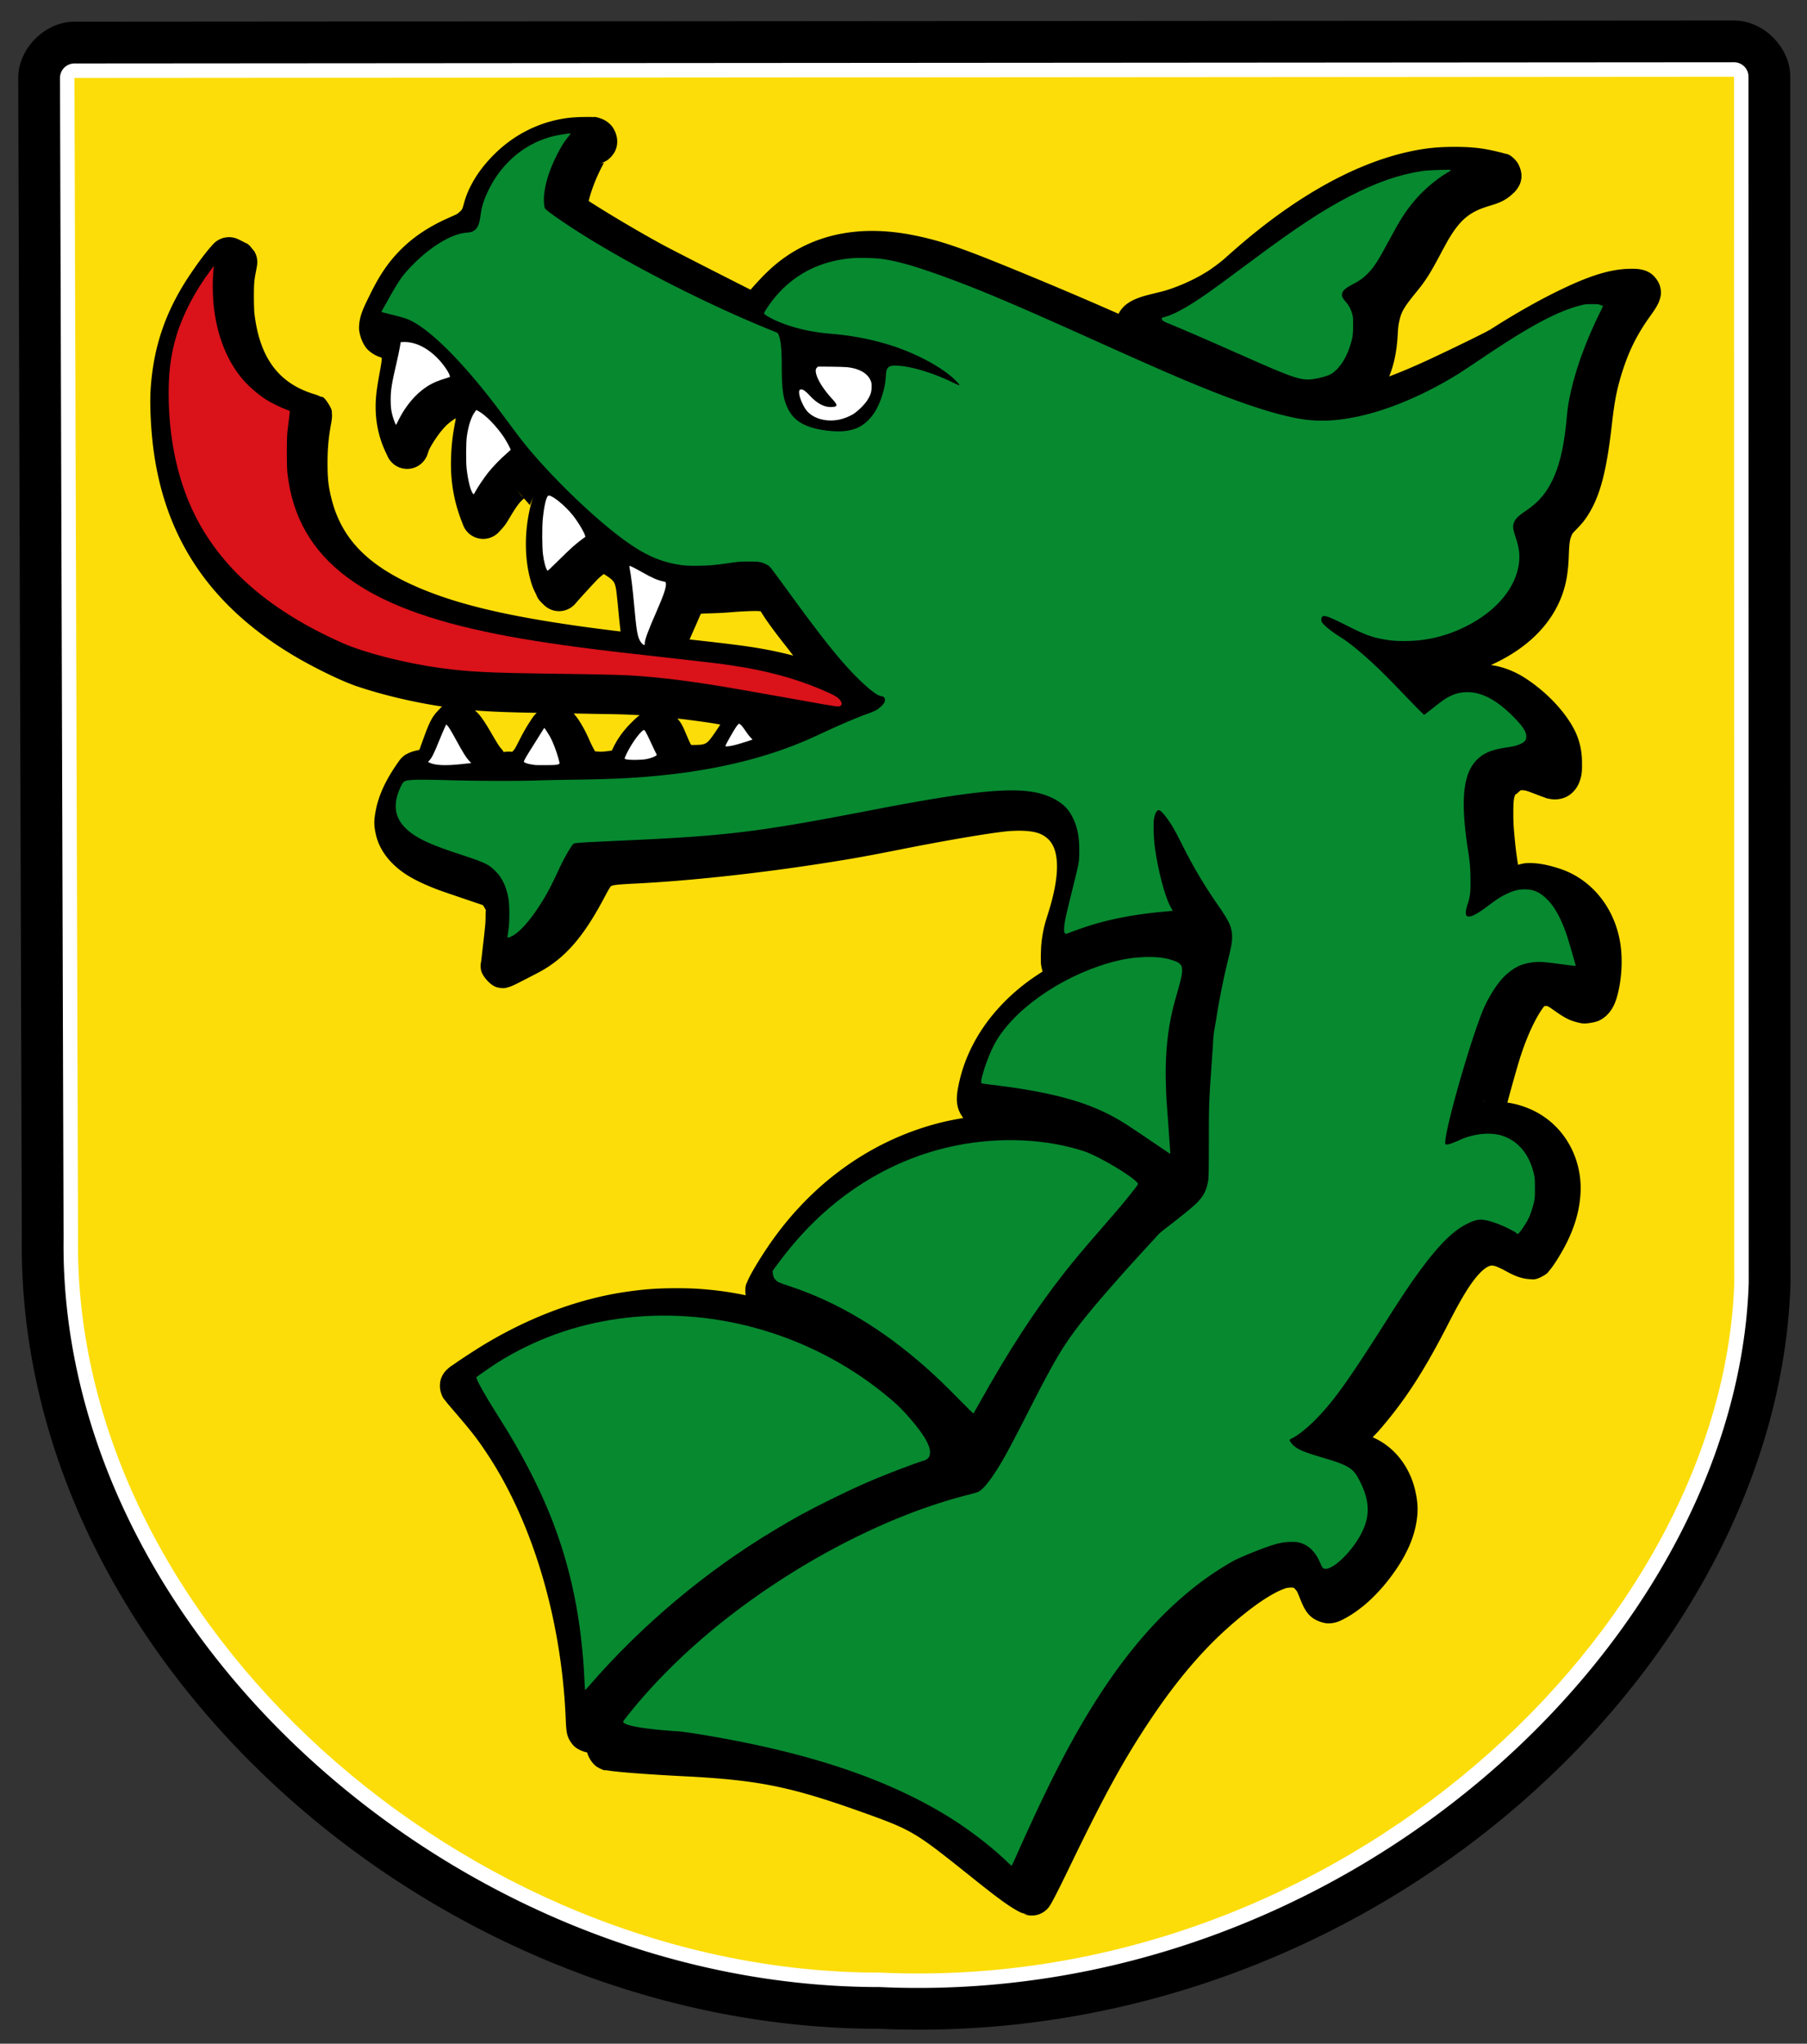 <svg xmlns="http://www.w3.org/2000/svg" width="500" height="565.524" viewBox="0 0 468.75 530.179"><rect x="0" y="0" width="468.75" height="530.179" fill="#333333" stroke="none"/><path d="m991.88 1599.01-855.88.609c-15.205.01-29.022 13.878-28.978 29.084l1.839 598.517v-.324c-2.61 217.872 212.682 407.733 442.014 407.87h.116c252.736 11.147 463.277-185.31 470.004-383.65v-.01c.011-.316.016-.632.016-.949a21.542 21.542 0 0 0 0-.038l-.113-622.12c-.01-15.186-13.828-28.999-29.015-28.99a21.542 21.542 0 0 0-.006 0zM550.875 2634.77c-.545-.015 1.21.024 0 0z" style="fill:#000;stroke-width:.608" transform="matrix(.503 0 0 .503 -49.102 -798.98)"/><path d="m991.896 1620.549-855.88.609a7.46 7.46 0 0 0-7.455 7.482l1.839 598.517c-2.436 203.272 203.402 386.104 420.764 386.081h.092c241.21 11.011 442-179.52 448.214-362.857a7.46 7.46 0 0 0 .006-.254l-.115-622.122a7.46 7.46 0 0 0-7.464-7.458z" style="fill:#fff;stroke-width:.608" transform="matrix(.503 0 0 .503 -49.102 -798.98)"/><path d="m136.02 1628.617 1.84 598.63c-2.375 198.242 200.37 378.754 413.646 378.54 237.12 10.874 434.476-177.622 440.51-355.657l-.115-622.12z" style="fill:#fcdd09;fill-opacity:1;stroke-width:.661" transform="matrix(.503 0 0 .503 -49.102 -798.98)"/><path style="fill:#000" d="M1092.3 1449.525c-.646-.038-.829.11-1.314.082-.97-.053-1.83-.067-2.765-.072-5.646-.034-12.733.105-18.865.996-22.066 3.207-41.898 13.47-57.7 29.672-7.223 7.407-12.97 15.124-17.299 23.588-2.53 4.948-4.155 9.183-5.584 14.547-1.102 4.14-1.508 4.465-2.855 5.696-2.57 2.348-1.457 1.627-10.563 5.75-14.398 6.518-26.242 14.385-36.33 24.482-9.55 9.559-16.506 19.839-23.798 34.637-5.548 11.257-8.855 17.673-8.993 26.85-.065 4.338 2.485 13.674 7.885 18.21 3.736 3.138 6.857 4.393 10 5.416-.024 2.886-.15 3.668-1.931 13.508-2.09 11.536-2.873 18.045-2.868 25.223.008 12.55 2.596 24.45 7.842 35.634l1.67 3.56a16.938 16.938 0 0 0 31.389-1.798l.869-2.586c.92-2.74 6.855-12.67 12.894-19.05 2.692-2.844 5.779-5.085 8.39-6.698.142.884.187.213-.353 2.97-2.02 10.328-2.972 18.782-3.253 28.995-.478 17.307 2.16 33.086 8.246 48.865a16.938 16.938 0 0 0 .002 0l1.308 3.393a16.938 16.938 0 0 0 28.283 5.352l1.811-1.975c3.627-3.955 4.704-6.13 6.746-9.537 5.23-8.725 7.669-11.99 11.166-14.926.317.363.638.768.936 1.105 1.235 1.4 2.708 3.1 4.209 4.823-5.022 20.058-5.105 43.098.953 61.808.96 2.968 2.035 5.233 3.244 7.555 1.207 2.32.705 3.316 5.594 8.002l.01.01.01.01.914.877a16.938 16.938 0 0 0 24.498-1.092l1.097-1.26a16.938 16.938 0 0 0 .014-.016c5.075-5.838 15.427-16.97 16.682-18.19 1.24-1.203 3.002-2.685 4.688-4.013 4.312 2.589 6.54 4.464 7.414 5.612.978 1.285 1.666 2.577 2.447 7.234-.097-.579.815 6.782 1.334 12.377.774 8.346 1.42 14.595 2.072 20.105-2.95-.359-5.859-.7-8.55-1.037-70.343-8.811-113.063-18.27-146.067-31.625-44.047-17.823-65.38-40.089-73.383-72.31-2.367-9.532-3.033-15.365-3.043-27.764-.008-11.3.787-20.193 2.737-30.809.208-1.137.38-2.175.52-3.17.069-.497.132-.948.194-1.656.032-.353.071-.728.078-1.572.004-.422.016-.935-.093-1.982-.11-1.047.618-2.218-2.444-7.174h-.004c-4.646-7.523-5.565-5.583-6.398-6.035-.833-.453-1.239-.616-1.598-.77a23.36 23.36 0 0 0-1.586-.615 50.954 50.954 0 0 0-2.69-.864c-.344-.101-3.31-1.103-4.792-1.673-23.953-9.213-37.91-28.584-41.668-62.578-.056-.51-.326-6.113-.318-12.221.012-10.601.187-12.72 1.619-20.043.238-1.217.444-2.321.605-3.242.08-.46.148-.851.22-1.344.037-.246.074-.477.13-1.043.028-.283.072-.587.086-1.492.007-.453.041-1-.127-2.358-.085-.678-.185-1.554-.692-3.123-.253-.784-1.32-3.034-1.32-3.035l-3.814-4.654c-3.16-2.695-2.322-1.667-2.555-1.8-.233-.135-.338-.19-.432-.241-.187-.101-.29-.155-.406-.215a318.996 318.996 0 0 0-2.715-1.377h-.006l-2.627-1.316a16.938 16.938 0 0 0-20.078 3.71l-.795.87-.006.01c-5.544 6.042-12.846 16.183-18.26 24.353-18.623 28.108-28.06 55.844-30.242 89.045-.819 12.47.22 32.12 2.13 46.838 4.552 35.114 15.516 65.762 33.558 92.752 19.34 28.933 46.774 53.268 81.61 73.2 13.61 7.787 33.254 17.472 45.015 21.453 20.72 7.012 44.996 12.707 67.513 16.074-1.495 1.206-2.516 2.52-3.503 3.535-2.335 2.398-3.998 4.823-5.475 7.687-2.183 4.234-3.856 8.815-7.06 17.647-2.436 6.712-1.518 5.053-3.548 5.615-.25.07-.66.166-.822.2-.162.032-1.239-.141 2.041-.141-3.498 0-9.727 2.46-12.203 4.642-2.476 2.183-3.142 3.403-3.963 4.553-8.597 12.048-15.307 24.935-17.75 37.977-1.344 7.178-1.858 11.12.15 19.648 3.204 13.59 13.164 24.697 25.866 32.37 7.372 4.452 17.48 8.827 26.844 12.103 3.17 1.109 24.167 8.264 31.54 10.746.625.9 1.36 2.023 1.512 2.353 1.401 3.032.663-.673.639 6.127-.018 5.222-.156 6.718-1.746 20.682-.501 4.398-.974 8.496-1.33 11.537-.178 1.52-.327 2.78-.434 3.66-.106.881-.501 3.137-.066.684-.12.68-.796 1.992.01 6.318.806 4.328 7.304 12.106 12.62 13.45 5.314 1.343 7.415.293 8.831-.083 1.417-.375 2.143-.687 2.807-.963 2.656-1.103 4.44-2.09 8.594-4.203 4.848-2.466 10.35-5.309 12.883-6.668 21.123-11.338 35.684-28.817 52.037-59.994 2.49-4.748 4.093-7.206 4.556-7.78.464-.572-.704.327.143-.081 1.64-.79 3.183-1.252 19.43-2.059 43.77-2.173 99.752-8.327 152.757-16.746 20.75-3.295 29.44-4.868 56.083-10.148 37.758-7.483 70.282-12.932 84.306-14.338 1.726-.173 6.588-.414 8.764-.414 13.301 0 18.943 2.417 23.465 6.744 6.396 6.12 9.934 19.832 3.193 46.602-1.173 4.66-1.542 5.91-4.768 16.298-1.687 5.435-2.786 10.56-3.585 16.569-.468 3.512-.622 7.079-.704 10.7a112.788 112.788 0 0 0-.01 5.194c.041 1.642-.154 2.413.57 5.836l.262 1.237a16.938 16.938 0 0 0 .518 1.86c-5.567 3.538-10.99 7.245-16.06 11.296-26.904 21.497-44.828 49.24-50.579 80.213-1.501 8.085-2.013 16.036 4.098 23.984-7.549 1.268-15.041 2.793-22.393 4.809-53.857 14.767-100.172 49.343-132.91 98.533-3.877 5.826-7.451 11.581-10.203 16.373-1.376 2.396-2.536 4.518-3.523 6.543a37.102 37.102 0 0 0-1.418 3.222c-.476 1.25-1.43 1.783-1.395 7.215.01 1.129.182 2.078.317 3.07-8.88-1.826-17.778-3.255-26.672-4.173-10.21-1.055-16.874-1.38-28.002-1.38-14.502 0-24.181.663-38.192 2.626-37.68 5.278-76.12 19.495-112.414 41.201-4.96 2.967-11.394 7.088-17.048 10.834a371.42 371.42 0 0 0-7.579 5.137c-2.143 1.5-2.848 1.664-5.826 4.49a17.47 17.47 0 0 0-4.625 7.351c-1.28 4.014-.734 8.222-.004 10.544 1.461 4.643 2.599 5.296 3.485 6.468 1.771 2.344 3.733 4.58 7.697 9.203 13.344 15.563 17.576 21.037 25.299 32.688 35.426 53.44 58.332 129.071 61.863 207.36.228 5.062.295 7.636.685 10.675.196 1.52.452 3.414 1.547 6.025 1.095 2.612 3.326 5.357 4.22 6.25 2.33 2.33 6.557 4.42 10.532 5.211 1.067 4.253 4.616 9.611 8.295 11.67 5.84 3.269 5.677 2.11 7.192 2.38 1.514.268 3.06.478 4.879.696 3.636.437 8.273.875 13.861 1.33 11.176.911 26.07 1.87 42.676 2.715 57.91 2.95 83.263 8.06 139.414 28.102 39.076 13.948 42.093 15.755 81.424 47.166 20.958 16.738 32.968 26.356 42.834 31.498a16.938 16.938 0 0 0 7.828 1.916h-3.871a16.938 16.938 0 0 0 20.716-7.37l.801-1.392a16.938 16.938 0 0 0 .01-.01c3.013-5.247 8.07-15.494 15.328-30.494 26.884-55.563 42.011-83.025 62.623-113.894 20.258-30.339 40.232-53.933 61.06-72.508 22.068-19.68 37.959-29.22 46.946-31.633-.733.197 1.498-.21 3.162-.23.75-.01 1.592.162 2.084.252.081.107.077.14.576.64 1.662 1.667 1.796 1.704 3.885 6.9 2.487 6.186 4.282 10.724 8.6 14.825 3.067 2.912 9.617 5.818 14.748 5.63 5.13-.187 8.112-1.718 10.633-2.97 5.813-2.888 11.095-6.584 16.008-10.52 5.894-4.721 12.4-11.376 17.25-17.252 12.042-14.59 21.116-30.28 24.324-46.076 2.043-10.06 1.967-17.128-.201-27.11-4.151-19.1-16.362-35.344-33.76-42.798 1.38-1.486 3.45-3.54 4.426-4.658 20.837-23.854 35.92-47.134 55.2-84.815 12.013-23.474 18.883-33.846 25.196-40.26 3.634-3.69 6.052-4.929 7.434-5.341 1.382-.413 2.351-.556 5.445.476-.015-.01 3.493 1.477 5.799 2.729 3.14 1.705 5.522 3.042 8.84 4.43a36.717 36.717 0 0 0 7.431 2.257c1.275.248 2.567.456 4.366.512 1.798.057 3.792.952 9.562-2.137 4.604-2.464 4.684-3.52 5.563-4.52a37.564 37.564 0 0 0 2.185-2.745c1.321-1.799 2.619-3.756 3.98-5.918 2.725-4.324 5.586-9.288 7.87-13.95 6.079-12.412 9.515-24.126 10.498-36.687 2.071-26.492-10.371-51.778-32.965-64.82-4.64-2.679-9.656-4.766-15.08-6.404-3.176-.96-6.28-1.574-9.51-2.063.085-.315.131-.506.217-.824 2.864-10.618 6.351-23.097 8.639-30.737 8.94-29.855 19.376-43.925 20.576-44.662.111.018.09.048.285.057 2.41.112 1.452-.471 8.445 4.428 3.22 2.256 6.08 4.17 9.887 6.031 3.097 1.514 8.886 3.148 11.996 3.328 2.755.16 9.634-.903 12.475-2.351 9.386-4.791 12.618-13.44 14.502-20.863 2.86-11.28 3.786-24.606 2.515-36.168-3.227-29.36-21.673-54.148-48.789-62.846-8.84-2.835-17.077-4.606-25.722-4.184-1.93.094-4.232.62-6.61 1.31-.762-4.73-1.599-10.195-2.336-17.6-1.182-11.885-1.398-15.462-1.388-23.598a16.938 16.938 0 0 0 0-.02c0-10.187.519-11.98 1.818-14.659-.814 1.678 3.181-2.447 4.236-3 .139.034-.198.09.457.092 2.961.01 3.174.012 13.748 4.12a93.263 93.263 0 0 0 4.162 1.507c1.315.44 1.258.718 4.883 1.297 3.26.521 8.262.517 13.076-2.033 4.815-2.55 7.892-7.02 9.303-10.38 2.822-6.723 2.46-11.039 2.46-16.772 0-8.976-2.135-18.006-6.179-25.739-8.122-15.531-23.015-30.258-38.142-40.13-8.638-5.638-17.953-9.293-27.5-10.596 24.135-10.867 42.847-26.792 52.951-47.7 5.542-11.467 7.9-22.502 8.46-38.392.391-11.057.908-13.182 2.419-16.523.473-1.046.375-1.106 3.947-4.758 2.945-3.01 5.48-5.904 7.834-9.45 10.946-16.487 15.698-37.088 19.924-74.177 2.077-18.23 4.086-27.974 8.418-41.362 5.209-16.097 11.572-28.715 21.398-42.433 2.289-3.195 3.916-5.526 5.393-8.121.739-1.298 1.48-2.627 2.219-4.85.738-2.222 1.96-5.892.173-11.523-1.209-3.81-4.455-7.78-7.386-9.696-2.932-1.914-5.235-2.46-6.987-2.822-3.502-.722-5.58-.639-8.285-.639-18.034 0-37.242 7.198-62.906 20.159-14.735 7.441-32.655 17.817-48.41 27.996 1.194-.771-1.417.779-4.19 2.199a797.516 797.516 0 0 1-10.824 5.412 1923.172 1923.172 0 0 1-29.851 14.342c-14.074 6.611-24.912 11.162-34.52 14.789 3.94-9.614 6.015-20.168 6.744-32.934.363-6.35.438-7 1.23-10.63 1.591-7.288 3.3-10.584 13.807-23.446 6.998-8.565 10.537-14.12 18.682-29.504 2.291-4.326 5.259-9.734 5.746-10.568 9.839-16.84 17.398-22.88 33.076-27.496 6.676-1.965 12.548-4.086 18.225-9.58.768-.744 1.673-1.24 3.71-4.242 1.02-1.502 2.634-3.943 3.075-8.383.441-4.44-1.659-10.263-4.182-13.188-5.045-5.849-7.64-5.343-9.396-5.892-1.757-.55-3.089-.854-4.72-1.25-12.169-2.954-20.788-3.927-34.571-3.916-13.708.01-23.72 1.094-36.707 4.002-44.345 9.927-91.637 37.417-137.918 78.26l-7.414 6.542c-2.012 1.776-8.072 6.376-11.399 8.553-11.494 7.523-27.146 14.325-39.242 17.211-10.337 2.467-13.502 3.366-17.15 4.793-2.585 1.01-4.904 2.079-7.492 3.844-1.295.882-2.683 1.885-4.395 3.855-.903 1.04-2.099 2.5-3.049 4.582-24.652-10.884-52.728-22.893-86.953-36.86-38.15-15.567-54.038-20.961-74.392-25.06-38.603-7.773-73.15-2.54-101.303 17.036-9.332 6.488-17.18 14-27.535 25.87a7465.09 7465.09 0 0 1-25.004-12.671c-18.71-9.519-39.09-19.977-42.826-21.99-19.56-10.541-45.325-25.905-59.807-35.293.311-1.192.586-2.387.894-3.461 2.668-9.281 7.092-19.555 11.729-27.608.52-.277.703-.24 1.332-.625 2.381-1.455 5.62-4.716 7.104-8.205 1.483-3.487 1.45-6.107 1.431-7.43-.056-3.925-1.74-8.793-4.578-12.078-2.838-3.284-6.16-4.933-8.822-5.812-2.336-.77-3.445-.995-4.092-1.033zm7.509 35.24-.578.96-2.577.517c.75-.219 1.947-.841 3.155-1.476zm123.746 105.278c.068.023.068.037.119.061-.05-.024-.07-.036-.12-.061zm-193.721 152.582c1.428 1.778 3.427 4.09 5.295 6.26l-.197.086zm14.191 5.016c-1.207 3.065-1.554 4.64-2.209 7.119-.125.472-.21.967-.33 1.443l-.57-.664zm175.217 91.45c1.382-.01 2.4.134 3.672.231 4.21 6.88 9.504 14.281 19.25 26.637 3.053 3.87 4.121 5.333 6.43 8.295-6.707-1.713-13.512-3.304-20.426-4.607-13.914-2.624-25.305-4.129-60.322-8.008-.382-.042-.605-.07-.983-.112.814-1.845 1.06-2.518 2.016-4.652 2.752-6.15 5.21-11.795 6.797-15.555 1.858-.163 1.556-.252 6.562-.361 5.327-.116 12.59-.484 17.447-.899 7.1-.606 14.133-.931 19.557-.968zm-86.396 18.518c.326-.01.214.047.334.094l-.487-.053c.025 0 .129-.04.153-.04zm-15.12 21.377c.09.227.343.912.249.688.6 1.868-.834-1.8-.248-.688zm169.592 7.992c.534.126.687.23.776.284-.178-.063-.353-.124-.711-.258-.016-.01-.048-.02-.064-.025zm-289.767 30.473c12.697 1.069 27.952 1.595 48.838 1.94-2.745 2.504-3.993 4.834-5.776 7.525-2.534 3.825-5.057 8.311-7.752 13.611-3.886 7.642-4.053 7.77-5.394 9.098-.35.346-.383.524-.352.633-.171-.127-.719-.294-2.877-.287-6.367.02-2.276 1.734-5.676-2.077-1.6-1.793-2.635-3.265-7.205-11.12-4.049-6.962-6.807-11.576-10.226-15.762-.932-1.141-2.17-2.363-3.576-3.56zm77.953 2.475c2.571.043 7.623.111 8.89.138 4.823.105 13.706.258 19.918.342 8.12.11 15.707.418 23.233.842-2.673 1.918-4.702 3.993-7.1 6.393-6.358 6.364-11.395 13.562-14.81 21.466-2.267.324-6.58 1.103-10.412.852-2.085-.137-2.55-.168-2.873-.164-.077-.307-1.747-2.694-4.69-9.397-2.13-4.851-4.46-9.333-6.867-13.22-1.204-1.944-2.404-3.728-3.865-5.532-.44-.542-.956-1.142-1.424-1.72zm81.78 3.94c8.425.982 17.26 2.128 27.417 3.66 1.374.206 4.984.878 6.365 1.093-8.118 12.554-9.746 13.93-11.816 14.951-1.22.602-2.715 1.143-8.422 1.15a16.938 16.938 0 0 0-.01 0c-4.05.01-2.36.126-2.494.024-.239-.18-.451.16-3.3-6.514-2.643-6.187-3.847-9.833-7.745-14.365zm390.415 136.278c-.11-.109.455.754.477.807-.317-.444-.467-.796-.477-.807zm246.531 165.506c.016 0 .047.017.062.02-.254 0-1.689-.025-1.505-.01.16.012.52-.173 1.443-.01zm-152.017 383.166c.921.314.968.288 1.068.416.086 0 .193.013-1.068-.416z" transform="matrix(.329 0 0 .329 -205.014 -446.556)"/><path transform="matrix(.329 0 0 .329 -29.097 -478.02)" d="M544.418 1554.086c-4.597-.028-13.072.347-16.326.82-18.602 2.704-34.522 10.906-48.01 24.737-6.304 6.464-10.84 12.623-14.346 19.476-2.343 4.582-2.973 6.223-4.297 11.194-1.648 6.19-4.01 10.38-7.794 13.84-3.504 3.201-5.65 4.443-15.002 8.677-13.005 5.888-22.736 12.416-31.334 21.024-8.365 8.372-13.728 16.227-20.59 30.152-5.315 10.785-7.194 15.866-7.25 19.617-.068 4.53 1.576 5.91 10.226 8.592 5.812 1.802 7.736 5.258 7.713 13.846-.012 4.572-.243 6.36-2.254 17.46-2.036 11.245-2.602 16.066-2.597 22.196.006 10.48 1.934 19.277 6.24 28.457l1.67 3.56.869-2.587c2.402-7.15 9.1-17.328 16.648-25.301 6.998-7.393 15.378-12.756 22.19-14.2 3.404-.721 4.974-.607 7.215.524 5.339 2.695 7.381 6.882 8.072 16.543.272 3.805.23 4.478-.518 8.3-1.894 9.684-2.683 16.703-2.945 26.21-.427 15.461 1.746 28.373 7.12 42.304l1.308 3.393 1.812-1.977c.998-1.087 3.114-4.147 4.703-6.798 7.073-11.799 11.567-17.126 18.83-22.323 3.057-2.186 6.348-4.142 8.772-5.215l1.746-.771 3.05 3.799c1.68 2.09 4.795 5.773 6.925 8.183 2.13 2.411 5.351 6.104 7.162 8.207l3.29 3.827-.63 1.603c-.348.882-1.066 3.244-1.596 5.248-4.37 16.532-4.218 39.617.356 53.742.931 2.877 3.325 7.474 4.453 8.555l.926.889 1.097-1.26c5.417-6.232 14.804-16.45 17.668-19.23 3.563-3.46 8.445-7.31 12.04-9.493 3.158-1.919 5.116-1.567 11.517 2.067 12.933 7.343 17.416 13.235 19.492 25.607.284 1.694.957 7.821 1.494 13.617 2.336 25.196 3.64 33.446 6.194 39.155.905 2.016.905 2.027.197 2.027-.837 0-18.925-2.129-31.838-3.746-70.978-8.891-115.194-18.52-150.315-32.73-47.137-19.075-74.09-46.178-83.466-83.928-2.635-10.61-3.531-18.671-3.541-31.834-.01-12.15.898-22.362 3.013-33.881.344-1.871.57-3.49.504-3.598-.066-.108-1.257-.529-2.646-.937-1.39-.41-4.13-1.361-6.092-2.116-29.957-11.521-48.176-38.12-52.422-76.525-.27-2.438-.428-7.704-.42-14.104.013-10.967.375-15.3 1.934-23.273.44-2.248.765-4.115.724-4.15-.04-.035-1.26-.655-2.707-1.38l-2.632-1.318-.801.875c-3.304 3.598-11.782 14.95-16.635 22.274-17.353 26.191-25.436 49.972-27.461 80.8-.649 9.878.297 30.235 2.023 43.551 4.276 32.97 14.302 60.772 30.844 85.518 17.674 26.44 42.925 49.02 75.942 67.912 12.425 7.11 33.706 17.291 42.033 20.11 21.31 7.211 47.495 13.272 70.363 16.287 20.56 2.71 36.032 3.574 72.914 4.066 12.775.17 27.094.394 31.82.496 4.727.102 13.627.255 19.78.338 27.529.372 49.637 2.325 82.685 7.307 12.927 1.948 24.933 4.01 59.393 10.197 17.24 3.095 32.538 5.81 33.996 6.033 2.404.368 2.726.505 3.467 1.477.449.589.732 1.29.629 1.56-.293.764-4.45 3.312-8.596 5.27-10.312 4.868-27.868 10.9-34.742 11.933-5.54.834-7.945.011-12.264-4.193-5.523-5.376-9.585-12.286-10.473-17.818-.176-1.098-.44-2.12-.587-2.268-.695-.701-3.93 2.165-6.895 6.107-.804 1.07-3.248 4.718-5.43 8.106-9.01 13.996-13.147 18.7-18.984 21.578-4.119 2.031-8.825 2.887-15.889 2.897-5.902.01-9.49-.953-12.724-3.393-3.268-2.466-5.455-5.84-8.676-13.383-2.736-6.408-4.222-9.27-5.533-10.66-2.234-2.368-5.067-1.038-11.49 5.39-5.345 5.35-9.022 10.706-11.557 16.835-2.07 5.001-3.203 6.406-6.547 8.109-3.75 1.91-11.953 2.845-20.209 2.305-12.086-.792-14.713-3.14-21.963-19.653-3.651-8.315-8.226-15.703-10.432-16.843-.92-.476-1.056-.466-2.035.138-2.56 1.582-6.74 7.895-11.728 17.703-4.064 7.992-5.788 10.697-8.58 13.46-3.966 3.923-7.696 5.219-15.088 5.242-8.74.028-13.066-1.795-18.367-7.737-2.572-2.882-4.514-5.808-9.21-13.88-7.834-13.47-10.737-17.024-13.904-17.024-1.31 0-3.51 2.257-4.986 5.121-1.213 2.352-3.046 6.99-6.191 15.658-3.41 9.4-7.843 14.194-14.946 16.162-1.332.37-2.82.672-3.304.672-.715 0-1.166.398-2.38 2.098-7.342 10.29-13.309 22.812-14.89 31.256-.65 3.473-.655 9.912-.01 12.648 2.03 8.61 7.772 15.5 18.137 21.76 5.166 3.12 15.498 7.752 23.681 10.615 2.44.854 32.998 11.267 34.819 11.865 1.903.625 6.045 5.853 8.015 10.118 1.917 4.148 2.224 6.002 2.198 13.29-.02 5.67-.254 8.505-1.852 22.538-1.005 8.827-1.897 16.442-1.982 16.922-.148.833.234.674 8.506-3.534 4.764-2.423 10.412-5.345 12.552-6.494 18.058-9.692 29.286-22.887 45.05-52.94 5.31-10.125 7.617-12.973 12.345-15.251 4.577-2.205 9.387-2.895 25.94-3.717 42.895-2.13 98.502-8.228 150.94-16.557 20.655-3.28 28.861-4.766 55.448-10.035 38.017-7.534 70.291-13.01 85.91-14.576 2.735-.274 7.438-.498 10.451-.498 15.874 0 26.997 3.617 35.176 11.443 12.682 12.135 15.353 33.407 7.908 62.973-1.214 4.824-1.78 6.762-5.015 17.186-1.459 4.697-2.255 8.39-2.973 13.78-.576 4.33-.792 13.943-.36 15.989l.262 1.236 1.036-.675c9.557-6.244 24.3-11.596 42.378-15.385 10.907-2.286 21.712-3.89 43.9-6.514 13.14-1.553 17.093-2.135 19.815-2.914 3.092-.884 3.311.215-2.818-14.111-3.014-7.045-6.188-14.705-7.055-17.024-4.526-12.114-3.984-18.339 1.15-13.213 2.068 2.064 4.676 6.122 6.665 10.374 6.41 13.702 10.148 19.511 17.476 27.15 5.454 5.685 7.152 8.244 8.229 12.4.708 2.732.654 7.748-.13 11.83-2.142 11.174-5.481 34.5-7.277 50.844-.94 8.564-1.1 10.645-1.488 19.293-.16 3.567-.584 9.185-.945 12.484-2.806 25.643-3.578 42.736-3.588 78.844l-.012 26.479-12.402 10.972c-16.238 14.366-22.474 20.106-31.659 29.133-10.976 10.789-16.038 16.394-16.101 17.828-.021.485-1.732 2.315-5.293 5.668-8.214 7.735-18.914 19.288-27.844 30.063-6.03 7.277-12.481 16.099-19.877 27.181-11.441 17.147-18.42 28.733-41.504 68.903-10.085 17.551-18.334 31.44-22.918 38.588-2.748 4.285-2.312 3.982-11.193 7.761-8.778 3.736-15.98 6.372-36.402 13.32-37.764 12.85-71.174 28.197-103.58 47.579-47.067 28.15-87.093 62.387-118.747 101.572-9.189 11.376-23.968 31.381-27.597 37.358-.915 1.506-1.115 2.068-.801 2.244 2.103 1.177 28.258 3.308 61.197 4.986 58.736 2.992 87.357 8.758 144.246 29.064 39.462 14.086 46.75 18.297 86.3 49.883 20.75 16.572 34.658 26.88 40.093 29.713h.008l2.154 1.123.8-1.392c2.102-3.662 7.563-14.546 14.769-29.438 27.018-55.842 42.71-84.362 63.783-115.922 20.86-31.242 41.745-56.007 63.877-75.744 22.89-20.414 39.968-31.63 53.822-35.35 3.744-1.005 11.217-1.094 13.943-.166 3.38 1.151 5.607 2.56 8.268 5.229 3.202 3.212 5.128 6.387 7.602 12.539 2.365 5.883 3.271 7.647 4.55 8.861 1.457 1.383 3.063 1.325 6.186-.226 3.043-1.512 9.354-5.688 12.953-8.57 3.696-2.962 11.207-10.491 14.775-14.815 10.642-12.894 18.538-27.58 20.79-38.666.909-4.476.823-15.64-.155-20.143-3.345-15.394-12.882-27.107-25.838-31.738-2.141-.765-6.466-1.752-13.572-3.094-5.736-1.083-10.463-2-10.504-2.04-.04-.04 4.345-4.514 9.744-9.942 5.4-5.428 11.983-12.351 14.631-15.383 19.95-22.837 33.925-44.344 52.879-81.387 12.263-23.966 19.889-35.98 28.203-44.425 9.88-10.036 19.11-12.79 30.315-9.05 2.029.678 5.475 2.26 8.513 3.909 2.808 1.524 6.092 3.186 7.297 3.69 2.708 1.133 5.996 1.77 6.83 1.324 1.62-.868 8.63-11.992 12.381-19.65 5.435-11.097 7.996-19.971 8.824-30.56 1.628-20.818-7.51-38.995-24.549-48.831-3.482-2.01-7.02-3.503-11.51-4.86-6.366-1.923-9.522-2.326-18.24-2.326-7.36 0-7.7-.027-7.7-.619-.001-1.752 9.192-35.838 13.956-51.748 9.307-31.08 18.256-48.401 28.06-54.316 3.186-1.922 5.754-2.538 9.811-2.35 5.532.256 9.531 1.976 17.38 7.475 2.508 1.757 5.932 3.867 7.609 4.687 2.618 1.28 3.402 1.511 5.533 1.635 2.06.119 2.705.029 3.799-.53 2.57-1.31 4.39-4.435 5.787-9.943 1.936-7.631 2.956-22.324 2.096-30.154-2.624-23.866-16.433-41.931-37.125-48.568-7.404-2.375-14.743-3.638-19.725-3.395-4.61.225-5.915.756-11.315 4.605-8.844 6.306-11.774-.61-15.308-36.136-1.2-12.058-1.48-16.777-1.47-25.293 0-11.094.888-16.637 3.513-22.05 2.247-4.632 8.286-9.69 13.988-11.716 1.766-.627 2.737-.746 5.998-.736 5.128.016 8.87 1.012 19.826 5.267 2.345.91 4.86 1.75 5.59 1.868 3.932.628 5.227-2.458 5.227-12.461 0-7.415-1.025-11.724-4.25-17.891-5.27-10.078-20.667-26.143-32.39-33.795-8.974-5.856-16.86-8.46-25.618-8.46-8.02 0-14.024 1.849-22.727 7.003-8.699 5.152-12.373 3.86-25.502-8.973-10.227-9.997-13.078-14.432-10.705-16.656 1.567-1.467 3.72-1.834 14.674-2.508 15.337-.942 22.101-2.13 32.436-5.7 27.85-9.62 47.424-24.949 56.898-44.554 4.834-10.002 6.256-16.623 6.785-31.62.416-11.768 1.351-17.241 3.913-22.905 1.385-3.063 3.186-5.447 7.27-9.623 2.254-2.304 4.58-5.084 5.833-6.973 8.55-12.878 13.068-30.407 17.207-66.728 2.147-18.842 4.499-30.342 9.13-44.658 5.681-17.555 13.023-32.111 23.745-47.08 4.314-6.024 5.728-8.509 5.41-9.51-.323-1.018-1.906-1.344-6.515-1.344-12.874 0-30.606 5.885-55.27 18.34-13.992 7.066-31.624 17.265-46.855 27.105-3.028 1.956-25.96 13.241-46.856 23.057-35.69 16.766-55.842 23.635-75.35 25.684-6.16.648-17.905.647-24.124 0-19.282-2.008-40.745-8.268-73.45-21.426-15.87-6.385-47.238-19.95-64.592-27.93-27.834-12.801-65.41-28.874-110.894-47.435-37.918-15.474-52.052-20.255-71.338-24.14-35.487-7.145-64.066-2.504-88.291 14.339-8.542 5.939-15.094 12.193-25.83 24.648-3.881 4.503-7.208 8.186-7.395 8.186-.547 0-70.61-35.646-79.845-40.623-22.415-12.08-53.666-30.626-67.446-40.024l-3.242-2.21.098-1.292c.152-2.001 1.82-9.19 3.435-14.814 3.288-11.44 8.537-23.58 14.413-33.328l2.244-3.723 1.76-.353c2.19-.44 2.534-.65 2.52-1.541-.013-.974-.616-1.671-1.773-2.053-.333-.11-1.434-.163-2.966-.172zm131.01 355.686c5.981-.041 10.566.222 12.5.8 1.39.416 1.523.572 3.511 4.13 3.738 6.686 8.947 13.962 20.323 28.384 16.013 20.3 21.362 27.477 25.119 33.705 3.91 6.484 5.317 11.076 4.11 13.412-.303.584-.779 1.022-1.095 1.008-.307-.014-3.259-1.12-6.558-2.459-14.988-6.084-33.378-11.335-52.008-14.848-13.436-2.533-24.105-3.945-59.049-7.816-12.484-1.383-22.808-2.609-22.943-2.725-.576-.494 2.676-8.57 10.383-25.79 3.112-6.956 6.524-14.763 7.584-17.348 3.007-7.341 2.619-6.719 4.56-7.274 2.684-.767 6.845-1.102 16.305-1.308 4.815-.106 12.184-.484 16.375-.842 7.523-.643 14.901-.989 20.883-1.03z" style="fill:#000"/><path d="m250.773 2236.015 6.859-.756-1.833-2.01c-2.287-2.508-4.694-6.37-9.779-15.693-4.263-7.817-6.295-11.143-7.406-12.127l-.696-.616-1.338 2.886c-.735 1.587-2.628 6.057-4.205 9.934-4.376 10.758-5.69 13.362-8 15.866l-.798.865.927.47c4.558 2.309 12.704 2.675 26.269 1.18zM326.193 2236.283c.669-.295 1.216-.663 1.216-.82 0-.156-.444-1.878-.986-3.826-1.785-6.414-4.378-13.113-6.704-17.323-1.08-1.956-4.273-6.81-4.48-6.81-.049 0-.492.694-.982 1.54-.491.848-3.113 5.043-5.826 9.323-7.613 12.008-9.232 14.789-9.232 15.854 0 .64 2.83 1.661 5.836 2.105 1.338.198 2.797.42 3.243.494.446.074 4.386.104 8.755.066 6.569-.057 8.155-.161 9.16-.604zM394.692 2232.32c3.126-.508 5.689-1.291 7.879-2.409 1.454-.742 1.622-1.134.92-2.15-.243-.351-1.847-3.687-3.564-7.411-3.198-6.94-5.155-10.712-5.748-11.079-1.563-.965-9.11 8.837-13.448 17.467-1.15 2.287-2.09 4.432-2.09 4.769 0 .609.4.749 3.08 1.074 2.651.322 10.334.167 12.97-.261zM467.65 2220.482c4.885-1.438 11.61-3.568 11.772-3.729.055-.055-.571-.735-1.391-1.512-.82-.778-2.762-3.308-4.315-5.622-1.898-2.829-3.188-4.418-3.933-4.845l-1.108-.635-1.212 1.366c-1.735 1.955-9.38 15.3-9.38 16.373 0 .663 5.1-.081 9.566-1.396z" style="fill:#fff" transform="matrix(.329 0 0 .329 37.47 -537.447)"/><path d="M549.052 2189.847c.961-.961.987-1.449.163-3.063-1.535-3.01-4.72-4.949-15.916-9.687-20.857-8.829-43.568-14.908-70.446-18.858-8.939-1.314-14.295-1.976-32.898-4.065-41.281-4.635-48.545-5.459-57.475-6.517-40.375-4.783-68.79-9.007-93.871-13.955-54.135-10.678-92.009-24.995-118.699-44.869-27.986-20.839-43.37-47.729-47.214-82.529-.572-5.172-.581-26.406-.015-31.939.228-2.229.798-6.875 1.268-10.325.711-5.235.779-6.317.409-6.546-.244-.15-1.725-.732-3.291-1.292-3.474-1.243-11.541-5.221-14.852-7.324-7.238-4.598-15.263-11.723-20.232-17.963-11.048-13.874-18.16-31.745-20.957-52.662-1.367-10.23-1.542-23.749-.431-33.428l.186-1.62-2.682 3.566c-12.102 16.1-21.806 34.682-26.853 51.415-3.933 13.042-5.798 25.376-6.1 40.36-.678 33.46 4.97 65.225 16.338 91.899 19.98 46.879 59.667 83.13 120.556 110.117 17.587 7.794 49.684 15.99 77.335 19.746 21.838 2.967 37.316 3.783 83.82 4.42 57.724.791 63.683.988 82.592 2.725 25.44 2.337 48.12 5.774 100.45 15.222 34.688 6.263 44.246 7.902 46.302 7.938 1.414.025 1.857-.11 2.513-.766z" style="fill:#da121a;fill-opacity:1" transform="matrix(.329 0 0 .329 37.47 -537.447)"/><path d="M394.53 2140.725c0-2.912 2.449-9.492 9.721-26.12 5.385-12.31 7.32-18.267 6.89-21.2-.131-.897-.294-1.01-1.937-1.352-4.723-.98-8.755-2.725-16.64-7.2-5.946-3.375-9.908-5.337-10.196-5.049-.083.083.068 1.295.335 2.692 1.1 5.747 2.166 14.559 3.403 28.13 1.835 20.124 2.557 24.503 4.67 28.333 1.015 1.839 2.878 3.549 3.47 3.183.156-.097.284-.734.284-1.417zM337.725 2064.72c3.6-3.145 8.312-6.847 9.733-7.647 1.137-.641-4.784-11.086-9.844-17.365-6.023-7.475-15.69-15.39-18.814-15.404-1.767-.01-3.633 7.355-4.725 18.641-.621 6.423-.544 22.018.137 27.567.747 6.09 2.158 11.298 3.527 13.02.211.264 2.651-1.973 8.147-7.473 4.315-4.318 9.643-9.421 11.84-11.34zM260.937 2021.154c1.74-3.325 7.066-11.201 10.26-15.174 3.604-4.483 9.631-10.71 14.059-14.526 1.872-1.613 3.444-3.025 3.491-3.137.197-.464-3.232-6.89-5.367-10.06-6.052-8.988-14.782-17.852-20.385-20.699l-1.347-.684-.788 1.045c-3.098 4.106-5.323 10.667-6.62 19.527-.721 4.92-.824 20.495-.172 25.94 1.155 9.644 3.071 17.126 5.002 19.536.524.654.673.512 1.867-1.768zM199.354 1966.827c4.797-10.4 11.876-19.692 19.56-25.677 5.36-4.175 9.757-6.421 17.204-8.788l4.781-1.52-.202-1.013c-.536-2.679-5.387-9.573-9.942-14.128-8.477-8.476-18.03-12.884-26.911-12.414l-1.808.096-.703 4.2c-.387 2.31-1.516 7.665-2.51 11.902-3.863 16.477-4.686 21.648-4.676 29.362.007 5.391.304 8.117 1.314 12.045.737 2.866 2.54 7.637 2.885 7.637.123 0 .576-.766 1.008-1.702zM547.89 1964.437c3.437-.706 7.656-2.354 10.784-4.212 3.474-2.063 9.26-7.743 11.367-11.156 2.555-4.14 3.274-6.405 3.296-10.372.017-3.162-.054-3.557-.996-5.548-2.598-5.482-9.035-9.06-18.017-10.016-1.838-.195-7.815-.385-13.282-.42l-9.941-.067-.805.752c-1.1 1.029-1.288 2.336-.702 4.866 1.201 5.177 6.21 12.968 13.036 20.277 4.346 4.653 4.058 5.9-1.388 6.006-5.35.105-11.097-2.99-16.52-8.897-3.244-3.532-5.266-5.008-6.866-5.008-1.418 0-1.861.868-1.642 3.216.323 3.458 3.15 9.995 5.736 13.268 5.154 6.52 15.54 9.447 25.94 7.31z" style="fill:#fff" transform="matrix(.329 0 0 .329 37.47 -537.447)"/><path d="M341.552 2990.16c-.961-.961-1.054-1.683-1.508-11.74-3.655-81.05-27.067-159.238-64.665-215.954-7.983-12.042-13.066-18.616-26.56-34.354-7.905-9.218-8.297-9.738-7.75-10.256 2.044-1.941 18.391-12.771 27.488-18.212 34.557-20.668 70.976-34.046 106.07-38.962 13.531-1.896 21.795-2.464 35.84-2.464 10.846 0 16.391.273 26.262 1.293 59.138 6.107 119.693 34.294 172.133 80.125 6.818 5.959 22.694 21.766 25.625 25.515 4.165 5.326 6.506 9.833 7.219 13.894.296 1.69.263 2.211-.226 3.491-2.059 5.39-13.103 11.785-26.074 15.097-4.564 1.165-24.146 8.915-39.78 15.743-67.129 29.32-123.835 66.93-169.399 112.357-9.682 9.654-15.952 16.457-28.23 30.637-17.196 19.858-28.579 31.585-32.704 33.692-1.808.923-2.888.952-3.741.098z" style="fill:#000" transform="matrix(.329 0 0 .329 37.47 -537.447)"/><path d="M652.704 2768.134c-2.753-1.838-8.544-7.985-12.455-13.219-12.484-16.71-30.475-35.31-46.951-48.54-24.963-20.043-51.608-34.334-92.863-49.805-5.7-2.138-11.251-4.355-12.334-4.928-3.611-1.908-6.323-5.323-6.34-7.985-.01-1.74 6.343-12.805 13.703-23.863 30.704-46.133 73.513-77.932 123.289-91.58 25.567-7.01 52.767-9.164 79.928-6.328 30.628 3.199 61.78 14.102 83.657 29.28 3.519 2.441 21.563 16.564 21.563 16.877 0 .113-7.53 8.229-16.734 18.034-9.204 9.806-18.617 19.944-20.918 22.53-26.4 29.67-63.017 80.992-83.865 117.543-3.539 6.204-8.149 15.146-11.09 21.511-4.222 9.137-8.672 16.29-12.307 19.78-2.614 2.51-3.428 2.6-6.283.693z" style="fill:#000" transform="matrix(.329 0 0 .329 37.47 -537.447)"/><path d="M814.385 2561.804c-4.264-2.43-11.203-7.488-19.927-14.524-22.79-18.38-51.022-32.526-79.078-39.622-12.876-3.257-20.474-4.31-34.371-4.76-21.928-.71-26.044-1.3-29.132-4.168-2.478-2.302-3.586-7.54-2.655-12.553 4.941-26.61 20.224-50.678 44.498-70.074 25.65-20.496 60.283-34.47 93.968-37.915 7.516-.768 20.065-.774 26.427-.01 5.696.682 11.505 1.822 15.323 3.005 2.376.737 2.836.989 2.835 1.555 0 1.06-2.777 14.496-4.73 22.886-4.22 18.12-5.387 23.898-7.076 35.02-1.63 10.736-3.017 25.011-3.813 39.235-.58 10.363-.488 41.522.17 57.555.566 13.79.697 25.778.283 25.778-.138 0-1.363-.633-2.722-1.408zM915.445 1940.772c-10.643-1.541-15.168-2.956-30.48-9.534-79.194-34.022-110.409-48.416-110.409-50.912 0-.995 2.255-2.533 5.677-3.871 3.149-1.232 4.63-1.638 14.913-4.092 14.492-3.458 31.28-10.806 44.585-19.514 4.233-2.77 10.16-7.228 13.33-10.024l7.416-6.544c44.776-39.515 90.17-65.423 130.409-74.432 12.21-2.733 20.049-3.586 33.022-3.593 13.213-.01 19.08.652 30.561 3.44 6.382 1.549 6.48 1.663 3.729 4.325-2.162 2.093-5.957 3.953-11.229 5.505-19.112 5.627-31.64 15.902-42.914 35.2-.99 1.694-3.731 6.728-6.092 11.186-8.054 15.212-10.157 18.552-16.828 26.716-11.075 13.556-15.078 20.65-17.238 30.548-.924 4.23-1.216 6.666-1.593 13.275-.746 13.051-2.658 21.878-6.522 30.1-5.56 11.833-14.285 19.015-26.285 21.636-2.3.502-11.87.9-14.052.585z" style="fill:#000" transform="matrix(.329 0 0 .329 37.47 -537.447)"/><g style="fill:#078930;fill-opacity:1"><path style="fill:#078930;fill-opacity:1" d="M686.66 3098.637c20.893-46.88 35.129-75.767 50.514-102.495 26.616-46.24 54.52-81.154 85.372-106.82 11.342-9.435 22.455-17.172 35.11-24.444 4.532-2.604 20.131-9.093 29.031-12.078 7.845-2.63 11.692-3.384 17.409-3.41 4.223-.02 5.184.076 7.296.733 7.063 2.195 12.106 7.38 15.922 16.365 1.5 3.535 2.086 4.117 4.136 4.117 5.328 0 16.317-9.628 23.873-20.914 11.664-17.423 12.167-31.266 1.832-50.398-4.367-8.084-8.592-10.577-27.28-16.1-14.211-4.2-18.934-6.043-22.71-8.861-1.857-1.386-4.204-4.291-4.204-5.204 0-.317.627-.836 1.54-1.275 4.752-2.288 11.486-7.548 18.099-14.138 13.878-13.828 25.257-29.508 52.832-72.799 17.493-27.463 23.317-36.15 32.281-48.152 13.79-18.463 24.54-28.919 35.164-34.202 8.126-4.04 11.555-4.218 21.076-1.09 6.249 2.053 14.777 6.085 17.924 8.473l1.062.806 1.13-1.26c1.913-2.132 5.888-8.255 7.262-11.187 1.686-3.6 3.362-8.65 4.29-12.934.647-2.987.737-4.319.737-10.863 0-6.494-.093-7.883-.719-10.748-3.364-15.41-12.079-26.23-24.552-30.489-9.464-3.23-22.748-1.957-34.187 3.276-7.136 3.266-10.771 4.2-11.271 2.896-.112-.293-.028-1.861.188-3.486 2.357-17.77 20.884-81.32 29.976-102.824 2.82-6.67 7.95-15.406 12.376-21.076 4.294-5.502 10.311-10.448 15.611-12.832 5.037-2.266 12.1-3.457 18.408-3.102 1.947.11 8.627.877 14.844 1.707 6.217.83 11.365 1.448 11.439 1.374.186-.187-5.018-18.237-6.859-23.788-4.286-12.924-9.454-22.5-15.327-28.402-5.91-5.939-10.95-8.204-18.175-8.17-4.856.023-8.746 1.018-14.083 3.603-4.799 2.324-7.268 3.897-13.77 8.771-8.061 6.043-12.298 8.553-15.161 8.983-3.785.567-4.228-2.417-1.55-10.437 1.766-5.284 2.189-9.642 1.981-20.392-.18-9.311-.463-12.243-2.32-23.995-.45-2.853-1.179-8.398-1.618-12.322-3.307-29.525-.603-46.634 8.893-56.284 5.36-5.447 12.031-8.196 23.984-9.882 5.034-.71 8.173-1.546 10.98-2.923 3.122-1.53 4.131-2.955 4.106-5.791-.034-3.742-2.838-7.994-10.155-15.397-13.56-13.718-25.88-20.021-37.905-19.392-4.295.225-7.645 1.082-11.657 2.982-3.929 1.861-5.58 2.993-13.71 9.398-3.655 2.88-6.814 5.338-7.02 5.461-.227.137-5.675-5.302-13.98-13.96-15.02-15.66-22.75-23.338-30.06-29.863-10.003-8.928-16.445-13.998-22.795-17.937-7.258-4.503-13.668-9.954-14.201-12.077-.313-1.246.072-3.198.725-3.676 1.64-1.2 5.493.218 18.857 6.938 14.698 7.391 19.486 9.197 29.078 10.967 6.629 1.223 11.71 1.577 19.728 1.375 15.862-.4 30.732-4.143 45.285-11.397 24.512-12.22 40.005-30.932 42.137-50.892.65-6.093-.086-11.51-2.579-18.976-1.906-5.707-2.413-8.475-1.941-10.583.823-3.671 3.056-6.162 9.426-10.514 5.28-3.607 9.144-6.888 12.162-10.324 11.424-13.01 17.65-32.12 20.409-62.642.881-9.753 1.948-15.938 4.537-26.286 4.268-17.063 11.46-36.278 20.613-55.067 1.945-3.994 3.537-7.303 3.537-7.354 0-.05-.839-.43-1.864-.843-1.69-.68-2.35-.748-7.053-.725-4.86.023-5.465.098-9.566 1.175-17.517 4.601-38.667 15.849-72.957 38.8-20.874 13.971-20.897 13.986-26.102 17.126-25.926 15.641-53.544 27.015-77.365 31.86-16.888 3.436-30.845 3.835-45.041 1.286-17.844-3.203-41.102-10.627-71.853-22.937-21.339-8.542-40.62-16.933-91.41-39.782-63.183-28.424-89.496-39.523-118.353-49.922-22.042-7.943-35.551-11.73-47.503-13.316-5.42-.719-17.812-.986-23.361-.504-26.74 2.325-48.422 14.242-63.768 35.049-2.628 3.563-5.283 7.748-5.283 8.326 0 1.083 5.777 4.416 12.16 7.017 11.902 4.85 25.174 7.876 40.045 9.132 16.482 1.393 30.47 3.99 45.233 8.398 21.463 6.41 43.568 18.231 53.907 28.832 2.462 2.523 3.116 3.47 2.399 3.47-.153 0-2.67-1.153-5.594-2.563-15.224-7.34-32.035-12.406-42.841-12.912-4.364-.204-6.242.168-7.498 1.486-1.239 1.298-1.508 2.355-1.867 7.321-.415 5.742-1.243 9.882-3.07 15.351-2.89 8.653-6.133 14.288-10.957 19.041-4.663 4.595-9.75 7.062-16.786 8.142-6.27.962-16.78.191-24.762-1.817-11.073-2.784-17.526-7.487-21.581-15.728-3.744-7.607-4.845-15.075-4.847-32.878 0-13.285-.715-20.84-2.356-24.937-.66-1.647-.866-1.862-2.344-2.45-46.502-18.517-103.42-46.94-145.753-72.783-17.03-10.397-35.676-23.18-36.333-24.909-.675-1.775-.968-6.602-.623-10.264.917-9.739 4.407-20.597 10.339-32.169 3.183-6.21 5.5-9.914 8.604-13.76 1.169-1.447 2.125-2.687 2.125-2.754 0-.173-2.059.069-7.095.832-15.762 2.39-30.171 9.682-41.528 21.016-6.688 6.676-11.65 13.577-15.875 22.078-3.906 7.86-5.739 13.559-6.679 20.761-1.015 7.782-2.786 11.128-6.77 12.793-.625.26-2.745.616-4.712.788-11.604 1.019-28.287 11.16-42.503 25.84-7.631 7.88-10.01 11.25-18.153 25.733a44927.05 44927.05 0 0 1-6.041 10.743c-.064.113 1.159.52 2.716.904 13.4 3.309 16.867 4.335 20.343 6.019 17.112 8.29 44.048 35.85 72.435 74.112 13.045 17.584 14.713 19.785 18.406 24.287 20.489 24.98 51.026 54.653 74.529 72.42 16.03 12.117 28.164 18.135 42.315 20.984 7.15 1.44 10.954 1.725 20.366 1.529 8.467-.177 11.095-.423 24.057-2.257 6.415-.908 8.176-1.034 14.591-1.044 8.183-.014 9.582.22 13.864 2.32 2.348 1.15 2.362 1.165 6.837 7.192a2589.544 2589.544 0 0 1 11.561 15.768c15.193 20.88 27.158 36.615 35.63 46.855 11.862 14.337 23.061 25.614 31.154 31.37 2.6 1.849 3.35 2.194 6.102 2.815 2.118.477 2.784 2.597 1.566 4.982-.868 1.699-4.037 4.607-6.52 5.982-1.158.642-3.566 1.675-5.35 2.296-7.54 2.624-20.684 8.138-33.398 14.012-12.757 5.895-14.438 6.65-19.447 8.736-33.87 14.104-73.593 23.135-119.01 27.059-18.536 1.6-32.7 2.21-61.121 2.626-12.217.18-25.86.468-30.318.64-11.93.463-45.496.38-65.175-.162-26.099-.718-33.768-.602-37.318.561-1.474.483-2.618 2.175-4.526 6.696-6.371 15.091-2.582 26.646 11.832 36.083 7.075 4.632 16.162 8.498 33.315 14.175 22.45 7.43 24.485 8.353 30.036 13.642 5.472 5.215 8.92 12.234 10.675 21.736.917 4.962 1.008 18.5.163 24.326-1.08 7.442-1.045 6.81-.366 6.809.336 0 1.531-.435 2.656-.967 5.772-2.73 13.444-11.046 21.548-23.353 5.589-8.487 9.429-15.66 15.97-29.83 3.813-8.26 9.469-18.102 11.412-19.857.748-.675 6.094-1.02 39.006-2.508 82.782-3.746 105.755-6.56 196.012-24.006 89.376-17.276 121.418-19.504 141.83-9.863 7.826 3.697 12.672 8.07 16.117 14.546 4.102 7.712 5.797 15.698 5.783 27.258-.011 8.93.012 8.803-5.543 31.129-5.272 21.191-6.335 26.22-6.393 30.226-.038 2.668.033 3.065.662 3.695l.704.706 2.376-.893c6.951-2.61 13.58-4.905 18.326-6.344 16.902-5.123 36.046-8.597 57.942-10.514 3.01-.263 5.515-.52 5.566-.571.051-.051-.47-1.027-1.157-2.17-4.63-7.698-10.422-29.425-12.973-48.668-.834-6.288-1.197-17.67-.672-21.077.717-4.662 2.203-7.458 3.962-7.458 1.199 0 5.028 4.205 8.12 8.917 3.55 5.41 4.983 8.003 10.75 19.456 8.53 16.939 17.373 31.758 28.444 47.665 8.265 11.875 10.389 16.747 10.39 23.833 0 4.418-.517 7.327-3.432 19.246-3.37 13.78-6.488 29.301-8.764 43.616-.634 3.989-1.43 8.658-1.77 10.376-.34 1.718-.774 5.75-.965 8.96-.19 3.21-.78 12.038-1.309 19.618-2.026 29.022-2.059 29.965-2.094 59.663-.025 20.892-.136 28.351-.45 30.27-1.268 7.764-3.38 12.138-8.46 17.519-3.106 3.289-11.713 10.342-25.691 21.053-2.261 1.732-4.596 3.713-5.188 4.402-.593.69-5.222 5.752-10.287 11.251-23.1 25.08-43.184 48.323-53.351 61.743-12.357 16.312-18.9 27.483-37.816 64.57-15.917 31.21-20.963 40.488-27.094 49.829-5.319 8.104-9.03 12.59-12.246 14.805-1.52 1.047-2.75 1.46-9.165 3.085-58.155 14.727-123.35 47.172-180.4 89.78-33.65 25.132-63.513 53.555-86.708 82.528-5.438 6.792-5.285 6.546-4.568 7.338 2.448 2.705 18.666 5.328 41.99 6.791 4.905.308 14.917 1.804 30.642 4.58 75.672 13.356 133.627 32.9 179.954 60.684 17.624 10.57 35.327 23.932 49.407 37.292 2.024 1.92 3.78 3.492 3.903 3.492.122 0 1.442-2.736 2.932-6.08z" transform="matrix(.329 0 0 .329 37.47 -537.447)"/><g style="fill:#078930;fill-opacity:1"><path d="M351.433 2961.883c41.176-47.37 91.394-89.479 145.19-121.741 16.812-10.083 25.562-14.862 43.66-23.846 19.26-9.561 34.04-16.092 52.825-23.338 8.404-3.243 19.2-7.14 20.78-7.501 6.166-1.412 7.223-6.825 2.977-15.255-3.644-7.234-14.73-20.865-23.93-29.42-3.512-3.268-11.545-9.852-17.31-14.187-57.639-43.35-131.25-62.848-201.147-53.276-34.685 4.75-66.684 16.26-95.769 34.449-3.733 2.335-15.98 10.823-16.901 11.715-.888.859 6.84 14.622 18.58 33.093 15.833 24.911 29.416 50.818 38.931 74.255 16.817 41.421 25.586 83.836 27.74 134.171.125 2.904.335 5.239.468 5.188.133-.05 1.89-1.989 3.906-4.307zM658.23 2740.093c23.08-41.378 44.036-73.573 66.695-102.465 7.93-10.112 15.131-18.707 29.205-34.857 14.364-16.484 19.517-22.622 26.365-31.408 2.395-3.071 3.058-4.132 2.839-4.542-2.554-4.771-31.025-21.784-42.865-25.614-30.01-9.707-66.048-11.293-100.316-4.415-27.913 5.602-54.061 16.513-78.224 32.638-24.095 16.081-44.845 36.364-63.796 62.36l-2.836 3.89.157 1.962c.179 2.222.83 3.713 2.306 5.284 1.46 1.552 2.5 2.008 11.12 4.878 37.633 12.526 72.642 33.411 107.1 63.892 8.315 7.355 15.83 14.58 27.09 26.046 5.708 5.811 10.477 10.468 10.598 10.35.122-.12 2.175-3.72 4.563-8zM808.734 2540.433c-.103-1.65-.681-9.639-1.285-17.753-1.721-23.12-1.752-23.612-2.078-33.723-.62-19.195.668-36.559 3.906-52.684 1.266-6.306 2.461-11.029 5.008-19.787 5.563-19.136 5.347-22.372-1.672-25.055-6.546-2.502-13.415-3.456-23.141-3.214-9.867.246-18.894 1.718-29.455 4.804-39.176 11.446-76.251 37.973-90.16 64.509-5.46 10.414-11.524 29.204-9.775 30.285.171.106 3.345.554 7.052.995 45.439 5.408 73.857 12.825 96.56 25.202 8.113 4.423 9.975 5.629 36.45 23.605 4.711 3.198 8.613 5.815 8.67 5.815.059 0 .023-1.35-.08-3z" style="fill:#078930;fill-opacity:1" transform="matrix(.329 0 0 .329 37.47 -537.447)"/></g><path style="fill:#078930;fill-opacity:1" d="M921.663 1932.508c3.828-.532 10.75-2.363 12.756-3.375 6.497-3.276 12.415-11.41 15.884-21.829 2.259-6.785 2.724-9.705 2.725-17.083 0-5.685-.088-6.805-.714-9.079-1.019-3.698-2.649-6.796-4.916-9.341-2.59-2.908-3.375-4.464-3.17-6.278.304-2.698 2.348-4.535 8.992-8.078 5.344-2.85 7.698-4.535 11.032-7.892 5.235-5.27 8.542-10.373 16.971-26.18 8.666-16.252 13.08-23.158 20.206-31.612 6.806-8.074 16.508-16.405 25.214-21.65 1.901-1.146 3.542-2.222 3.647-2.391.366-.593-17.735-.04-22.595.692-18.223 2.738-35.968 8.86-56.907 19.633-21.156 10.884-41.903 24.492-75.875 49.764-23.188 17.25-29.028 21.548-35.396 26.048-14.761 10.43-26.34 17.043-33.67 19.231l-3.346 1.001c-.253.077-.385.49-.324 1.013.122 1.048 1.304 1.92 4.22 3.11 12.799 5.225 31.864 13.476 58.807 25.451 41.095 18.265 46.84 20.182 56.46 18.845z" transform="matrix(.329 0 0 .329 37.47 -537.447)"/></g></svg>